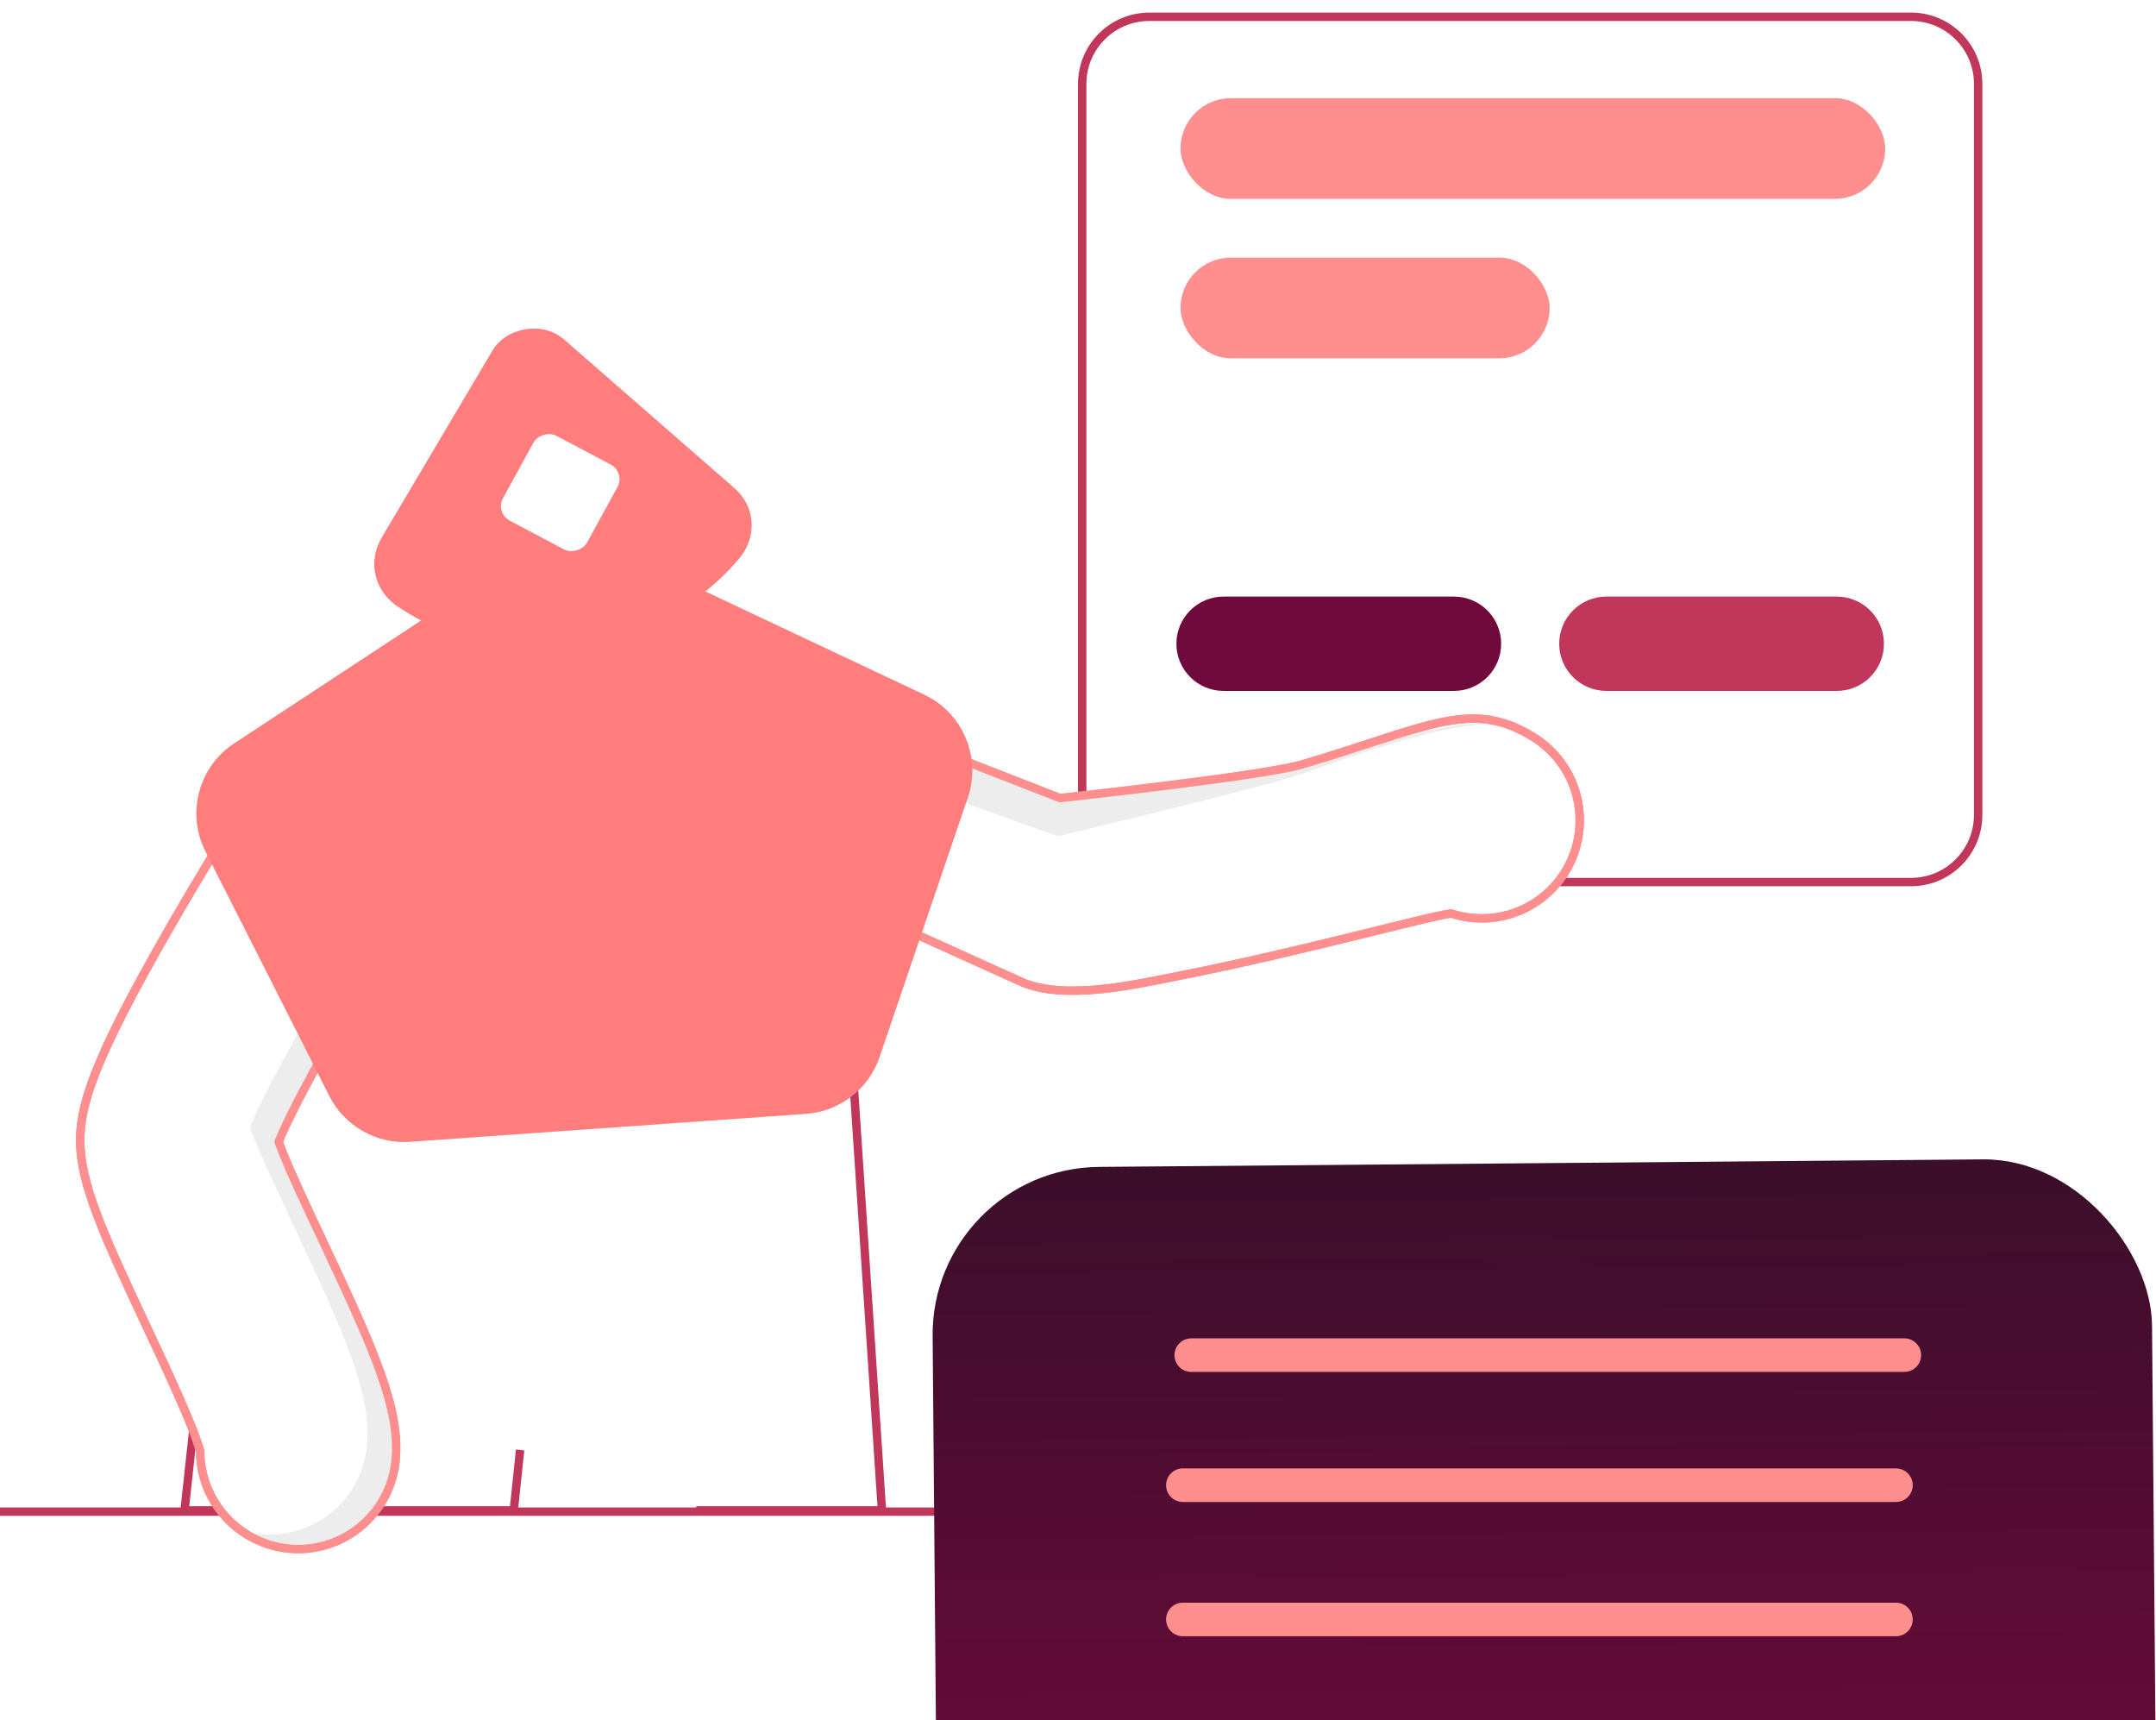 <svg width="257" height="205" viewBox="0 0 257 205" fill="none" xmlns="http://www.w3.org/2000/svg">
<g clip-path="url(#clip0_778_270)">
<path fill-rule="evenodd" clip-rule="evenodd" d="M129 10C129 5.582 132.582 2 137 2H227.8C232.218 2 235.8 5.582 235.8 10V97.12C235.8 101.538 232.218 105.12 227.8 105.12H137C132.582 105.12 129 101.538 129 97.12V10Z" fill="white" stroke="#C1365B" stroke-linejoin="round"/>
<path d="M140.23 76.72C140.23 73.616 142.747 71.1 145.85 71.1H173.32C176.424 71.1 178.94 73.616 178.94 76.72V76.72C178.94 79.824 176.424 82.34 173.32 82.34H145.85C142.747 82.34 140.23 79.824 140.23 76.72V76.72Z" fill="#710A3C"/>
<path d="M185.861 76.72C185.861 73.616 188.377 71.1 191.481 71.1H218.951C222.055 71.1 224.571 73.616 224.571 76.72V76.72C224.571 79.824 222.055 82.34 218.951 82.34H191.481C188.377 82.34 185.861 79.824 185.861 76.72V76.72Z" fill="#C1365B"/>
<path d="M79.33 91.06C81.26 84.91 108.33 97.06 108.33 97.06L123.94 102.68C123.94 102.68 148.11 96.92 152.94 95.28C165.21 91 174 88 181 89.73C174.14 87.93 165.29 90.51 153 94.12C148.14 95.54 124.16 98.12 124.16 98.12L110.69 92.87C110.69 92.87 82 80.64 79.75 86.7C78.68 89.7 77.56 94.1 77.96 97.56C78.206 95.354 78.664 93.177 79.33 91.06Z" fill="#EDF0F5"/>
<path d="M141.047 116.195C135.417 117.305 126.897 119.335 121.657 116.975C108.127 110.875 82.127 99.115 81.547 98.235C78.717 95.125 80.347 87.905 81.877 83.685C84.077 77.625 112.877 89.865 112.877 89.865L126.347 95.115C126.347 95.115 150.347 92.525 155.187 91.115C169.847 86.805 175.127 83.275 182.457 87.645C184.962 89.088 186.844 91.407 187.738 94.156C188.631 96.906 188.474 99.888 187.296 102.528C186.118 105.168 184.003 107.277 181.36 108.448C178.717 109.618 175.734 109.767 172.987 108.865C170.687 109.085 154.917 113.455 141.047 116.195Z" fill="white" stroke="#FF8F8F" stroke-linejoin="round"/>
<path d="M81.457 88.045C83.387 81.895 110.457 94.045 110.457 94.045L126.067 99.665C126.067 99.665 150.237 93.905 155.067 92.265C167.337 87.985 176.127 84.985 183.127 86.715C176.267 84.915 167.417 87.495 155.127 91.105C150.267 92.525 126.287 95.105 126.287 95.105L112.817 89.855C112.817 89.855 84.127 77.625 81.877 83.685C80.807 86.685 79.687 91.085 80.087 94.545C80.332 92.34 80.791 90.163 81.457 88.045Z" fill="#EDEDED"/>
<path fill-rule="evenodd" clip-rule="evenodd" d="M141.047 116.195C135.417 117.305 126.897 119.335 121.657 116.975C108.127 110.875 82.127 99.115 81.547 98.235C78.717 95.125 80.347 87.905 81.877 83.685C84.077 77.625 112.877 89.865 112.877 89.865L126.347 95.115C126.347 95.115 150.347 92.525 155.187 91.115C169.847 86.805 175.127 83.275 182.457 87.645C184.962 89.088 186.844 91.407 187.738 94.156C188.631 96.906 188.474 99.888 187.296 102.528C186.118 105.168 184.003 107.277 181.36 108.448C178.717 109.618 175.734 109.767 172.987 108.865C170.687 109.085 154.917 113.455 141.047 116.195Z" stroke="#FF8F8F" stroke-linejoin="round"/>
<path d="M0 180.15H125.72" stroke="#C1365B" stroke-linejoin="round"/>
<path d="M27.754 127L22 180H61.24L62 172.799" stroke="#C1365B" stroke-linejoin="round"/>
<path d="M22.5 115.32C22.5 113.98 22.57 112.66 22.69 111.32C21.951 115.584 21.833 119.932 22.34 124.23C22.345 124.29 22.345 124.35 22.34 124.41L22.49 125.61V115.49C22.51 115.43 22.5 115.38 22.5 115.32Z" fill="#FF4148"/>
<path d="M83 180H105.13L101.81 130" stroke="#C1365B" stroke-linejoin="round"/>
<path d="M35.56 184.61C35.176 184.61 34.792 184.59 34.41 184.55C31.536 184.268 28.867 182.932 26.919 180.8C24.971 178.667 23.881 175.888 23.86 173C23.191 170.24 19.601 162.63 17.43 158C12.261 147 9.561 141 9.561 135.93C9.561 131.66 11.251 126.24 19.87 111.2C24.32 103.42 28.701 96.49 28.87 96.2C29.691 94.904 30.759 93.782 32.014 92.899C33.268 92.015 34.684 91.388 36.181 91.052C37.678 90.715 39.226 90.677 40.738 90.94C42.249 91.202 43.694 91.759 44.99 92.58C46.287 93.401 47.408 94.469 48.292 95.723C49.175 96.977 49.803 98.393 50.139 99.89C50.475 101.387 50.513 102.936 50.251 104.447C49.989 105.959 49.431 107.404 48.611 108.7C42.38 118.54 35.221 131.05 33.211 136.07C34.211 138.9 36.77 144.28 38.55 148.07C44.611 160.95 47.751 167.96 47.151 174.07C46.868 176.951 45.526 179.624 43.385 181.571C41.243 183.519 38.455 184.602 35.56 184.61V184.61Z" fill="white" stroke="#FF8F8F" stroke-linejoin="round"/>
<path d="M45 92.6C44.126 92.048 43.18 91.617 42.19 91.32C44.582 93.061 46.223 95.647 46.78 98.553C47.337 101.459 46.769 104.468 45.19 106.97C38.96 116.81 31.8 129.32 29.8 134.35C30.8 137.18 33.36 142.56 35.13 146.35C41.19 159.23 44.33 166.24 43.73 172.35C43.447 175.234 42.102 177.91 39.957 179.858C37.811 181.806 35.018 182.887 32.12 182.89C31.736 182.89 31.352 182.87 30.97 182.83C30.19 182.755 29.419 182.601 28.67 182.37C30.359 183.614 32.352 184.377 34.44 184.58C34.822 184.62 35.206 184.64 35.59 184.64C38.489 184.636 41.284 183.554 43.43 181.604C45.575 179.654 46.919 176.976 47.2 174.09C47.8 167.99 44.66 160.98 38.6 148.09C36.82 144.32 34.29 138.94 33.26 136.09C35.26 131.09 42.43 118.56 48.66 108.72C49.479 107.422 50.034 105.974 50.294 104.461C50.553 102.948 50.512 101.398 50.172 99.901C49.832 98.404 49.2 96.989 48.313 95.736C47.425 94.483 46.3 93.417 45 92.6V92.6Z" fill="#EDEDED"/>
<path fill-rule="evenodd" clip-rule="evenodd" d="M35.56 184.61C35.176 184.61 34.792 184.59 34.41 184.55C31.536 184.268 28.867 182.932 26.919 180.8C24.971 178.667 23.881 175.888 23.86 173C23.191 170.24 19.601 162.63 17.43 158C12.261 147 9.561 141 9.561 135.93C9.561 131.66 11.251 126.24 19.87 111.2C24.32 103.42 28.701 96.49 28.87 96.2C29.691 94.904 30.759 93.782 32.014 92.899C33.268 92.015 34.684 91.388 36.181 91.052C37.678 90.715 39.226 90.677 40.738 90.94C42.249 91.202 43.694 91.759 44.99 92.58C46.287 93.401 47.408 94.469 48.292 95.723C49.175 96.977 49.803 98.393 50.139 99.89C50.475 101.387 50.513 102.936 50.251 104.447C49.989 105.959 49.431 107.404 48.611 108.7C42.38 118.54 35.221 131.05 33.211 136.07C34.211 138.9 36.77 144.28 38.55 148.07C44.611 160.95 47.751 167.96 47.151 174.07C46.868 176.951 45.526 179.624 43.385 181.571C41.243 183.519 38.455 184.602 35.56 184.61V184.61Z" stroke="#FF8F8F" stroke-linejoin="round"/>
<path d="M62.728 65.71C65.638 63.796 69.335 63.535 72.485 65.021L110.166 82.786C114.768 84.956 117.007 90.236 115.368 95.053L104.84 125.991C103.543 129.8 100.091 132.461 96.077 132.745L48.884 136.076C44.87 136.36 41.078 134.21 39.26 130.621L24.489 101.468C22.19 96.929 23.665 91.387 27.917 88.592L62.728 65.71Z" fill="#FF7D7D"/>
<g filter="url(#filter0_di_778_270)">
<path d="M47.643 72.449C44.652 70.575 43.747 67.025 45.505 64.058L58.682 41.818C60.38 38.953 64.719 38.259 67.231 40.451L87.525 58.155C90.073 60.378 90.308 63.964 88.078 66.606V66.606C78.575 77.869 60.746 80.658 48.257 72.834L47.643 72.449Z" fill="#FF7D7D"/>
</g>
<rect width="11.539" height="11.328" rx="2" transform="matrix(0.481 -0.877 0.884 0.468 59 61.117)" fill="white"/>
<rect x="140.721" y="11.7" width="84" height="12" rx="6" fill="#FF8F8F"/>
<rect x="140.721" y="30.7" width="44" height="12" rx="6" fill="#FF8F8F"/>
<rect x="111" y="139.238" width="145.362" height="90" rx="20" transform="rotate(-0.488 111 139.238)" fill="url(#paint0_linear_778_270)"/>
<path d="M142 161.5H227" stroke="#FF8F8F" stroke-width="4" stroke-linecap="round"/>
<path d="M141 177H226" stroke="#FF8F8F" stroke-width="4" stroke-linecap="round"/>
<path d="M141 193H226" stroke="#FF8F8F" stroke-width="4" stroke-linecap="round"/>
</g>
<defs>
<filter id="filter0_di_778_270" x="44.613" y="39.16" width="44.992" height="42.113" filterUnits="userSpaceOnUse" color-interpolation-filters="sRGB">
<feFlood flood-opacity="0" result="BackgroundImageFix"/>
<feColorMatrix in="SourceAlpha" type="matrix" values="0 0 0 0 0 0 0 0 0 0 0 0 0 0 0 0 0 0 127 0" result="hardAlpha"/>
<feOffset dy="4"/>
<feComposite in2="hardAlpha" operator="out"/>
<feColorMatrix type="matrix" values="0 0 0 0 0.322 0 0 0 0 0.051 0 0 0 0 0.196 0 0 0 1 0"/>
<feBlend mode="normal" in2="BackgroundImageFix" result="effect1_dropShadow_778_270"/>
<feBlend mode="normal" in="SourceGraphic" in2="effect1_dropShadow_778_270" result="shape"/>
<feColorMatrix in="SourceAlpha" type="matrix" values="0 0 0 0 0 0 0 0 0 0 0 0 0 0 0 0 0 0 127 0" result="hardAlpha"/>
<feOffset dy="-4"/>
<feComposite in2="hardAlpha" operator="arithmetic" k2="-1" k3="1"/>
<feColorMatrix type="matrix" values="0 0 0 0 1 0 0 0 0 1 0 0 0 0 1 0 0 0 1 0"/>
<feBlend mode="normal" in2="shape" result="effect2_innerShadow_778_270"/>
</filter>
<linearGradient id="paint0_linear_778_270" x1="183.681" y1="139.238" x2="183.681" y2="229.238" gradientUnits="userSpaceOnUse">
<stop stop-color="#3B0E2A"/>
<stop offset="1" stop-color="#710A3C"/>
</linearGradient>
<clipPath id="clip0_778_270">
<rect width="257" height="205" fill="white"/>
</clipPath>
</defs>
</svg>
